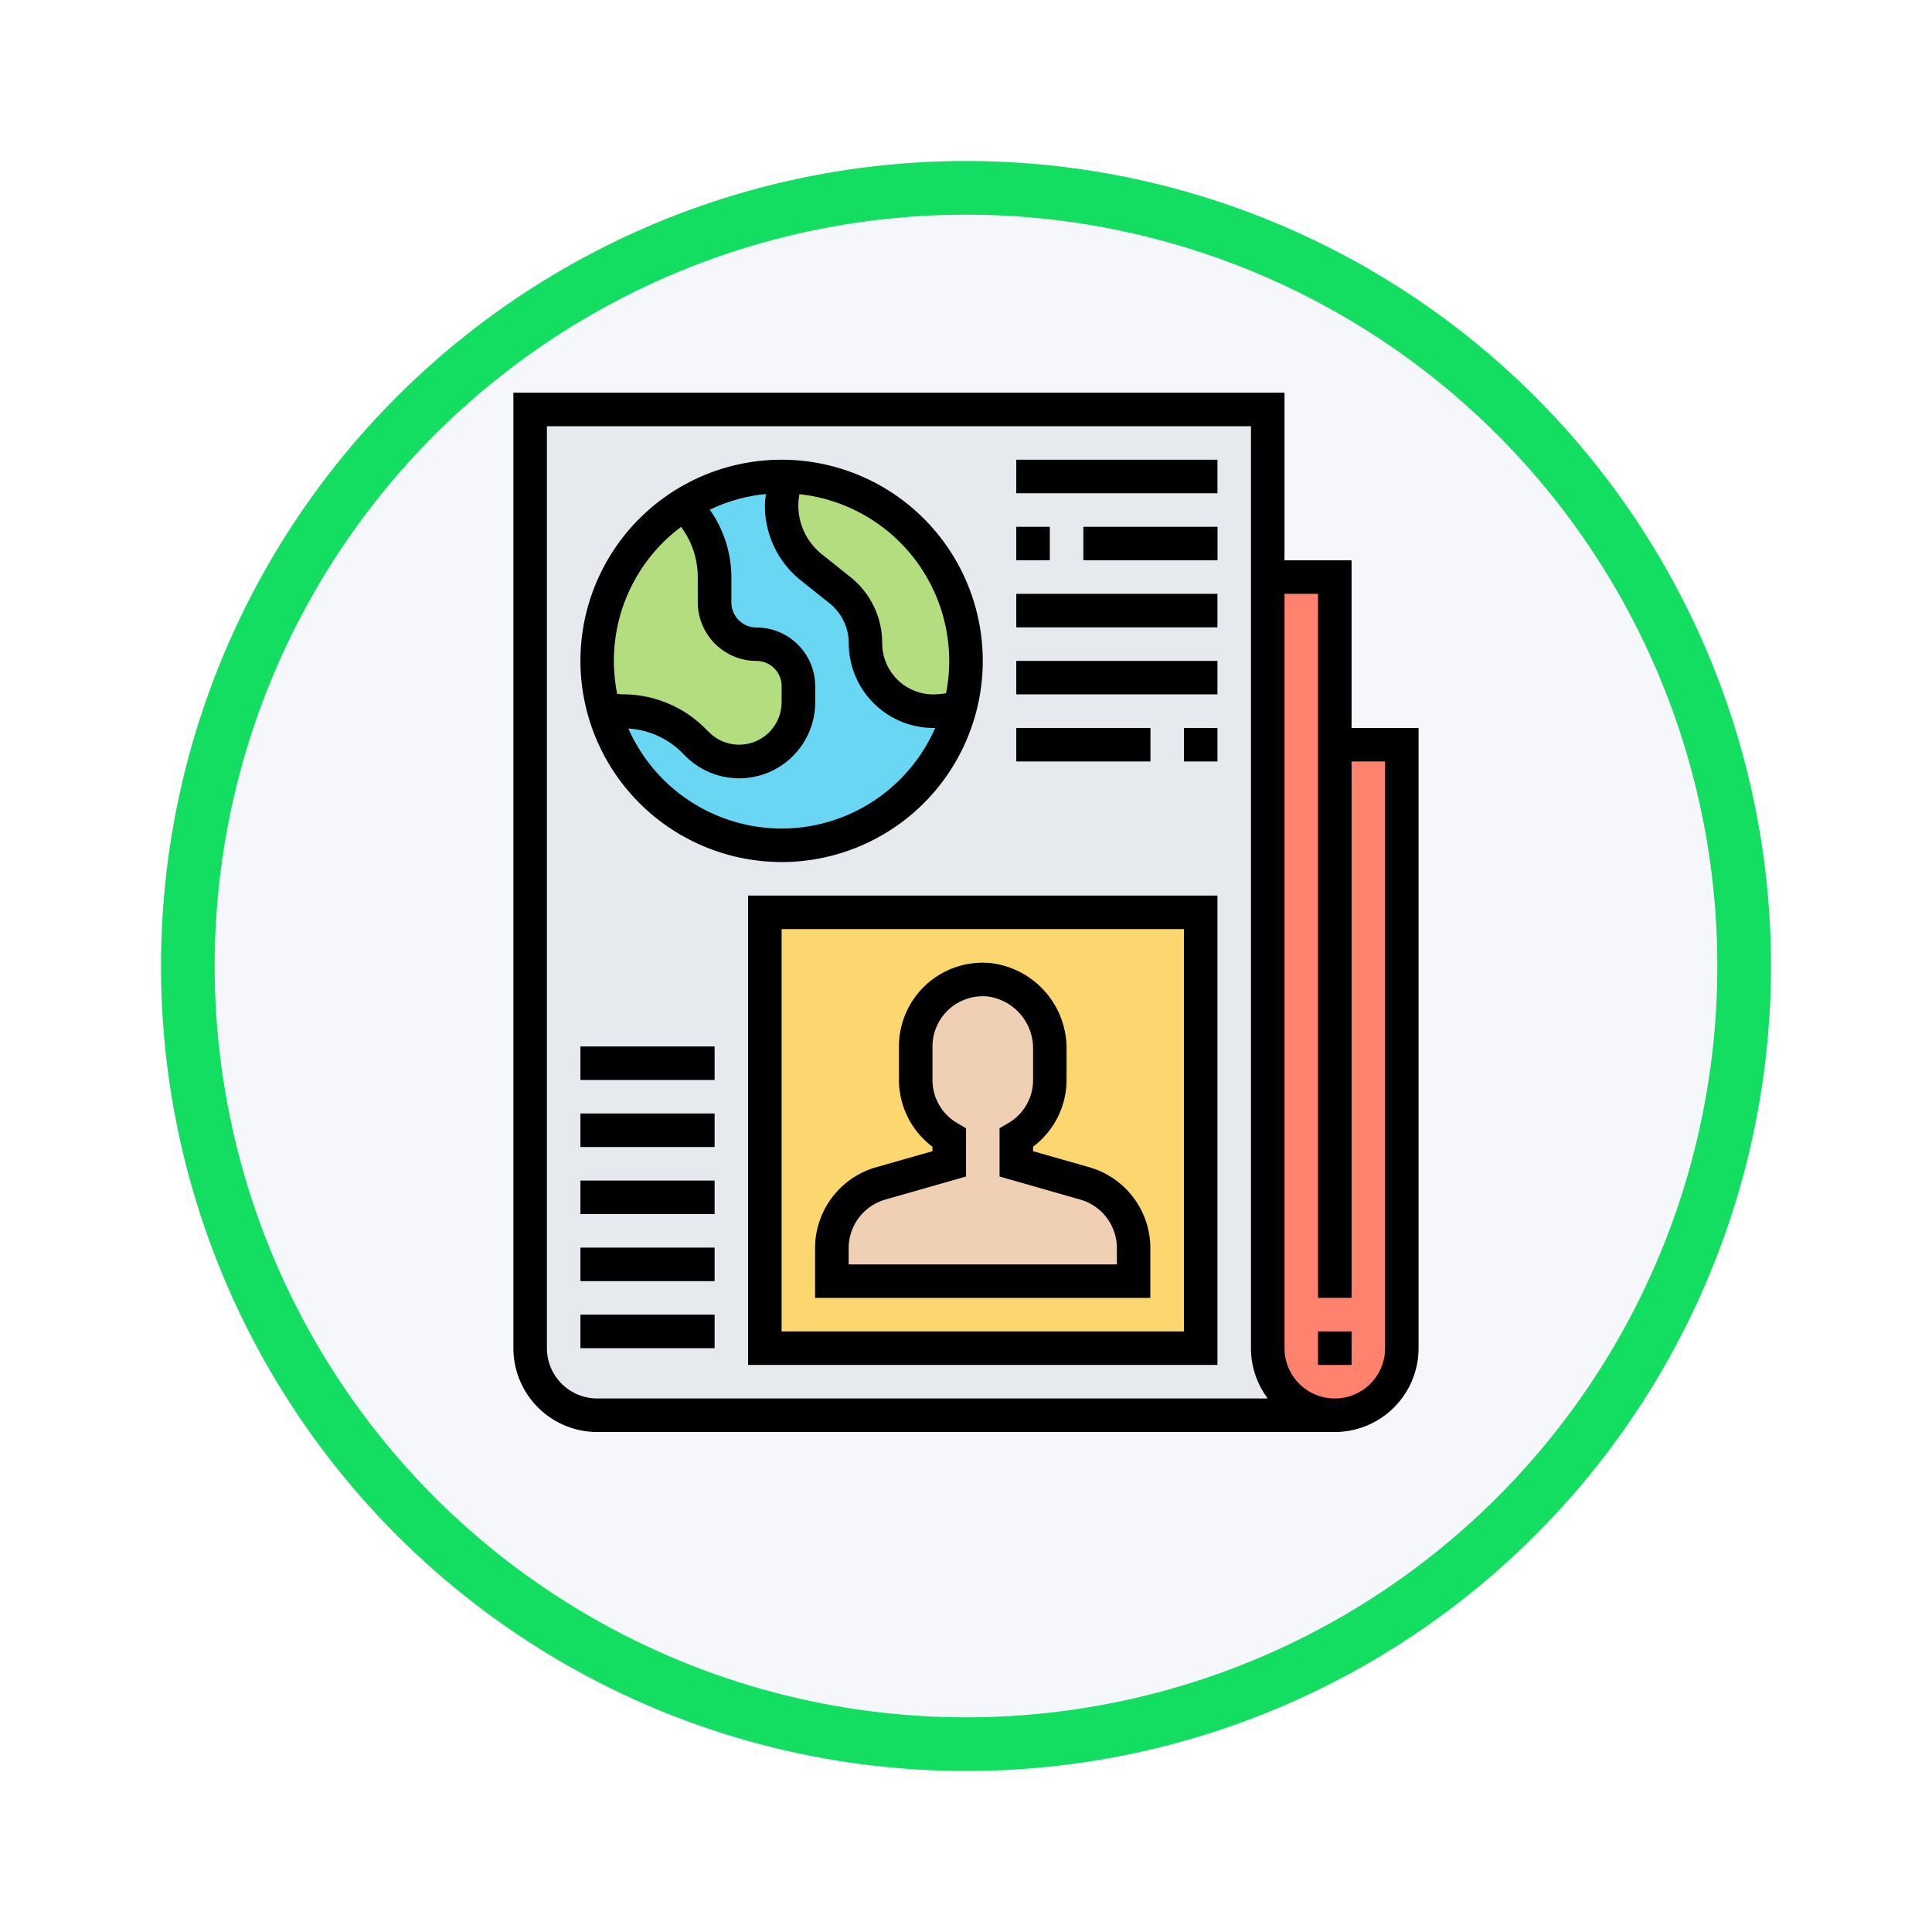 <svg xmlns="http://www.w3.org/2000/svg" xmlns:xlink="http://www.w3.org/1999/xlink" width="108" height="108" viewBox="0 0 108 108">
  <defs>
    <filter id="Elipse_11513" x="0" y="0" width="108" height="108" filterUnits="userSpaceOnUse">
      <feOffset dy="3" input="SourceAlpha"/>
      <feGaussianBlur stdDeviation="3" result="blur"/>
      <feFlood flood-opacity="0.161"/>
      <feComposite operator="in" in2="blur"/>
      <feComposite in="SourceGraphic"/>
    </filter>
  </defs>
  <g id="Grupo_1147211" data-name="Grupo 1147211" transform="translate(-1166.156 -1023.25)">
    <g id="Grupo_1144903" data-name="Grupo 1144903" transform="translate(1.063 -4744.049)">
      <g id="Grupo_1144071" data-name="Grupo 1144071" transform="translate(-1.907 984.906)">
        <g id="Grupo_1143621" data-name="Grupo 1143621" transform="translate(1 4218.393)">
          <g id="Grupo_1143499" data-name="Grupo 1143499" transform="translate(979 -593)">
            <g transform="matrix(1, 0, 0, 1, 187, 1157)" filter="url(#Elipse_11513)">
              <g id="Elipse_11513-2" data-name="Elipse 11513" transform="translate(9 6)" fill="#f5f7fb" stroke="#13de61" stroke-width="3">
                <circle cx="45" cy="45" r="45" stroke="none"/>
                <circle cx="45" cy="45" r="43.5" fill="none"/>
              </g>
            </g>
          </g>
        </g>
      </g>
    </g>
    <g id="periodico" transform="translate(1194.855 1045.201)">
      <path id="Trazado_982886" data-name="Trazado 982886" d="M363.748,97.371V88H360v43.105a3.736,3.736,0,0,0,3.608,3.739.726.726,0,0,0,.141.009,3.743,3.743,0,0,0,3.748-3.748V97.371Zm0,0" transform="translate(-317.832 -77.692)" fill="#ff826e"/>
      <path id="Trazado_982887" data-name="Trazado 982887" d="M8,60.476V8H49.231V60.476a3.736,3.736,0,0,0,3.608,3.739.725.725,0,0,0,.14.009H11.748A3.747,3.747,0,0,1,8,60.476Zm0,0" transform="translate(-7.063 -7.063)" fill="#e6e9ed"/>
      <path id="Trazado_982888" data-name="Trazado 982888" d="M144.364,248v24.364H120V248Zm0,0" transform="translate(-105.944 -218.951)" fill="#fcd770"/>
      <path id="Trazado_982889" data-name="Trazado 982889" d="M168.867,295.018v1.855H152v-1.855a3.745,3.745,0,0,1,2.717-3.608l3.842-1.1v-1.452a3.746,3.746,0,0,1-1.874-3.233v-1.874a3.747,3.747,0,0,1,4.114-3.73,3.857,3.857,0,0,1,3.383,3.889v1.715a3.746,3.746,0,0,1-1.874,3.233v1.452l3.842,1.1A3.745,3.745,0,0,1,168.867,295.018Zm0,0" transform="translate(-134.196 -247.208)" fill="#f0d0b4"/>
      <path id="Trazado_982890" data-name="Trazado 982890" d="M47.368,41.574A10.3,10.3,0,0,1,52.85,40c.1,0,.206,0,.309.009v.01a4.318,4.318,0,0,0-.309,1.6,4.439,4.439,0,0,0,1.659,3.458l1.6,1.274a3.815,3.815,0,0,1,1.424,2.971,3.791,3.791,0,0,0,3.795,3.795,5.479,5.479,0,0,0,1.481-.206h.01a10.306,10.306,0,0,1-19.941.01h.01a3.131,3.131,0,0,0,1.068.2,5.616,5.616,0,0,1,3.983,1.649l.188.188a3.313,3.313,0,0,0,5.66-2.343v-.9a2.344,2.344,0,0,0-2.343-2.343A2.344,2.344,0,0,1,49.1,47.028V45.622a5.614,5.614,0,0,0-1.125-3.374,5.084,5.084,0,0,0-.6-.665Zm0,0" transform="translate(-37.856 -35.315)" fill="#69d6f4"/>
      <path id="Trazado_982891" data-name="Trazado 982891" d="M138.308,50.377a9.986,9.986,0,0,1-.337,2.6h-.01a5.479,5.479,0,0,1-1.481.206,3.791,3.791,0,0,1-3.795-3.795,3.815,3.815,0,0,0-1.424-2.971l-1.6-1.274A4.439,4.439,0,0,1,128,41.69a4.318,4.318,0,0,1,.309-1.6v-.01a10.293,10.293,0,0,1,10,10.3Zm0,0" transform="translate(-113.007 -35.384)" fill="#b4dd7f"/>
      <path id="Trazado_982892" data-name="Trazado 982892" d="M45.435,54.116a5.614,5.614,0,0,1,1.125,3.374V58.9A2.344,2.344,0,0,0,48.9,61.238a2.344,2.344,0,0,1,2.343,2.343v.9a3.313,3.313,0,0,1-5.66,2.343l-.188-.188a5.616,5.616,0,0,0-3.983-1.649,3.131,3.131,0,0,1-1.068-.2h-.01A10.062,10.062,0,0,1,40,62.175a10.311,10.311,0,0,1,4.826-8.733l.01.009a5.083,5.083,0,0,1,.6.665Zm0,0" transform="translate(-35.315 -47.182)" fill="#b4dd7f"/>
      <path id="Trazado_982893" data-name="Trazado 982893" d="M46.854,18.742V9.371H43.105V0H0V53.413A4.691,4.691,0,0,0,4.685,58.1H45.917A4.691,4.691,0,0,0,50.6,53.413V18.742ZM4.685,56.225a2.815,2.815,0,0,1-2.811-2.811V1.874H41.231V53.413a4.661,4.661,0,0,0,.939,2.811Zm44.043-2.811a2.811,2.811,0,0,1-5.622,0V11.245H44.98V50.6h1.874V20.616h1.874Zm0,0"/>
      <path id="Trazado_982894" data-name="Trazado 982894" d="M384,448h1.874v1.874H384Zm0,0" transform="translate(-339.02 -395.524)"/>
      <path id="Trazado_982895" data-name="Trazado 982895" d="M159.342,283.443l-3.161-.9v-.25a4.69,4.69,0,0,0,1.874-3.729v-1.713a4.809,4.809,0,0,0-4.229-4.824,4.684,4.684,0,0,0-5.142,4.663v1.874a4.69,4.69,0,0,0,1.874,3.729v.25l-3.162.9a4.707,4.707,0,0,0-3.4,4.507v2.794h18.742v-2.794a4.707,4.707,0,0,0-3.4-4.507Zm1.525,5.427H145.874v-.92a2.825,2.825,0,0,1,2.039-2.7l4.521-1.292v-2.7l-.466-.271a2.781,2.781,0,0,1-1.408-2.419v-1.874a2.811,2.811,0,0,1,3.089-2.8,2.923,2.923,0,0,1,2.533,2.96v1.713a2.781,2.781,0,0,1-1.408,2.419l-.466.271v2.7l4.52,1.292a2.824,2.824,0,0,1,2.04,2.7Zm0,0" transform="translate(-127.132 -240.141)"/>
      <path id="Trazado_982896" data-name="Trazado 982896" d="M112,266.238h26.238V240H112Zm1.874-24.364h22.49v22.49h-22.49Zm0,0" transform="translate(-98.881 -211.888)"/>
      <path id="Trazado_982897" data-name="Trazado 982897" d="M43.245,54.49A11.245,11.245,0,1,0,32,43.245,11.257,11.257,0,0,0,43.245,54.49Zm0-1.874a9.381,9.381,0,0,1-8.568-5.591,4.638,4.638,0,0,1,2.991,1.339l.2.2a4.25,4.25,0,0,0,7.255-3.005v-.9a3.283,3.283,0,0,0-3.28-3.28,1.407,1.407,0,0,1-1.406-1.406V38.56a6.576,6.576,0,0,0-1.207-3.767,9.275,9.275,0,0,1,3.142-.873,5.25,5.25,0,0,0-.061.637,5.342,5.342,0,0,0,2.014,4.192l1.6,1.277a2.847,2.847,0,0,1,1.074,2.233,4.741,4.741,0,0,0,4.735,4.735c.033,0,.069-.006.1-.007a9.381,9.381,0,0,1-8.587,5.63Zm9.371-9.371a9.383,9.383,0,0,1-.179,1.811,4.571,4.571,0,0,1-.708.063,2.864,2.864,0,0,1-2.861-2.861,4.71,4.71,0,0,0-1.777-3.7l-1.6-1.278a3.474,3.474,0,0,1-1.31-2.727,3.249,3.249,0,0,1,.062-.627,9.382,9.382,0,0,1,8.372,9.315ZM37.63,35.761a4.711,4.711,0,0,1,.93,2.8v1.406a3.283,3.283,0,0,0,3.28,3.28,1.407,1.407,0,0,1,1.406,1.406v.9a2.376,2.376,0,0,1-4.054,1.682l-.2-.2a6.52,6.52,0,0,0-4.638-1.921,2.123,2.123,0,0,1-.3-.028,9.335,9.335,0,0,1,3.571-9.33Zm0,0" transform="translate(-28.252 -28.252)"/>
      <path id="Trazado_982898" data-name="Trazado 982898" d="M240,32h11.245v1.874H240Zm0,0" transform="translate(-211.888 -28.252)"/>
      <path id="Trazado_982899" data-name="Trazado 982899" d="M240,64h1.874v1.874H240Zm0,0" transform="translate(-211.888 -56.503)"/>
      <path id="Trazado_982900" data-name="Trazado 982900" d="M272,64h7.5v1.874H272Zm0,0" transform="translate(-240.139 -56.503)"/>
      <path id="Trazado_982901" data-name="Trazado 982901" d="M240,96h11.245v1.874H240Zm0,0" transform="translate(-211.888 -84.755)"/>
      <path id="Trazado_982902" data-name="Trazado 982902" d="M240,128h11.245v1.874H240Zm0,0" transform="translate(-211.888 -113.007)"/>
      <path id="Trazado_982903" data-name="Trazado 982903" d="M240,160h7.5v1.874H240Zm0,0" transform="translate(-211.888 -141.258)"/>
      <path id="Trazado_982904" data-name="Trazado 982904" d="M320,160h1.874v1.874H320Zm0,0" transform="translate(-282.517 -141.258)"/>
      <path id="Trazado_982905" data-name="Trazado 982905" d="M32,440h7.5v1.874H32Zm0,0" transform="translate(-28.252 -388.461)"/>
      <path id="Trazado_982906" data-name="Trazado 982906" d="M32,408h7.5v1.874H32Zm0,0" transform="translate(-28.252 -360.209)"/>
      <path id="Trazado_982907" data-name="Trazado 982907" d="M32,376h7.5v1.874H32Zm0,0" transform="translate(-28.252 -331.957)"/>
      <path id="Trazado_982908" data-name="Trazado 982908" d="M32,344h7.5v1.874H32Zm0,0" transform="translate(-28.252 -303.706)"/>
      <path id="Trazado_982909" data-name="Trazado 982909" d="M32,312h7.5v1.874H32Zm0,0" transform="translate(-28.252 -275.454)"/>
    </g>
  </g>
</svg>
